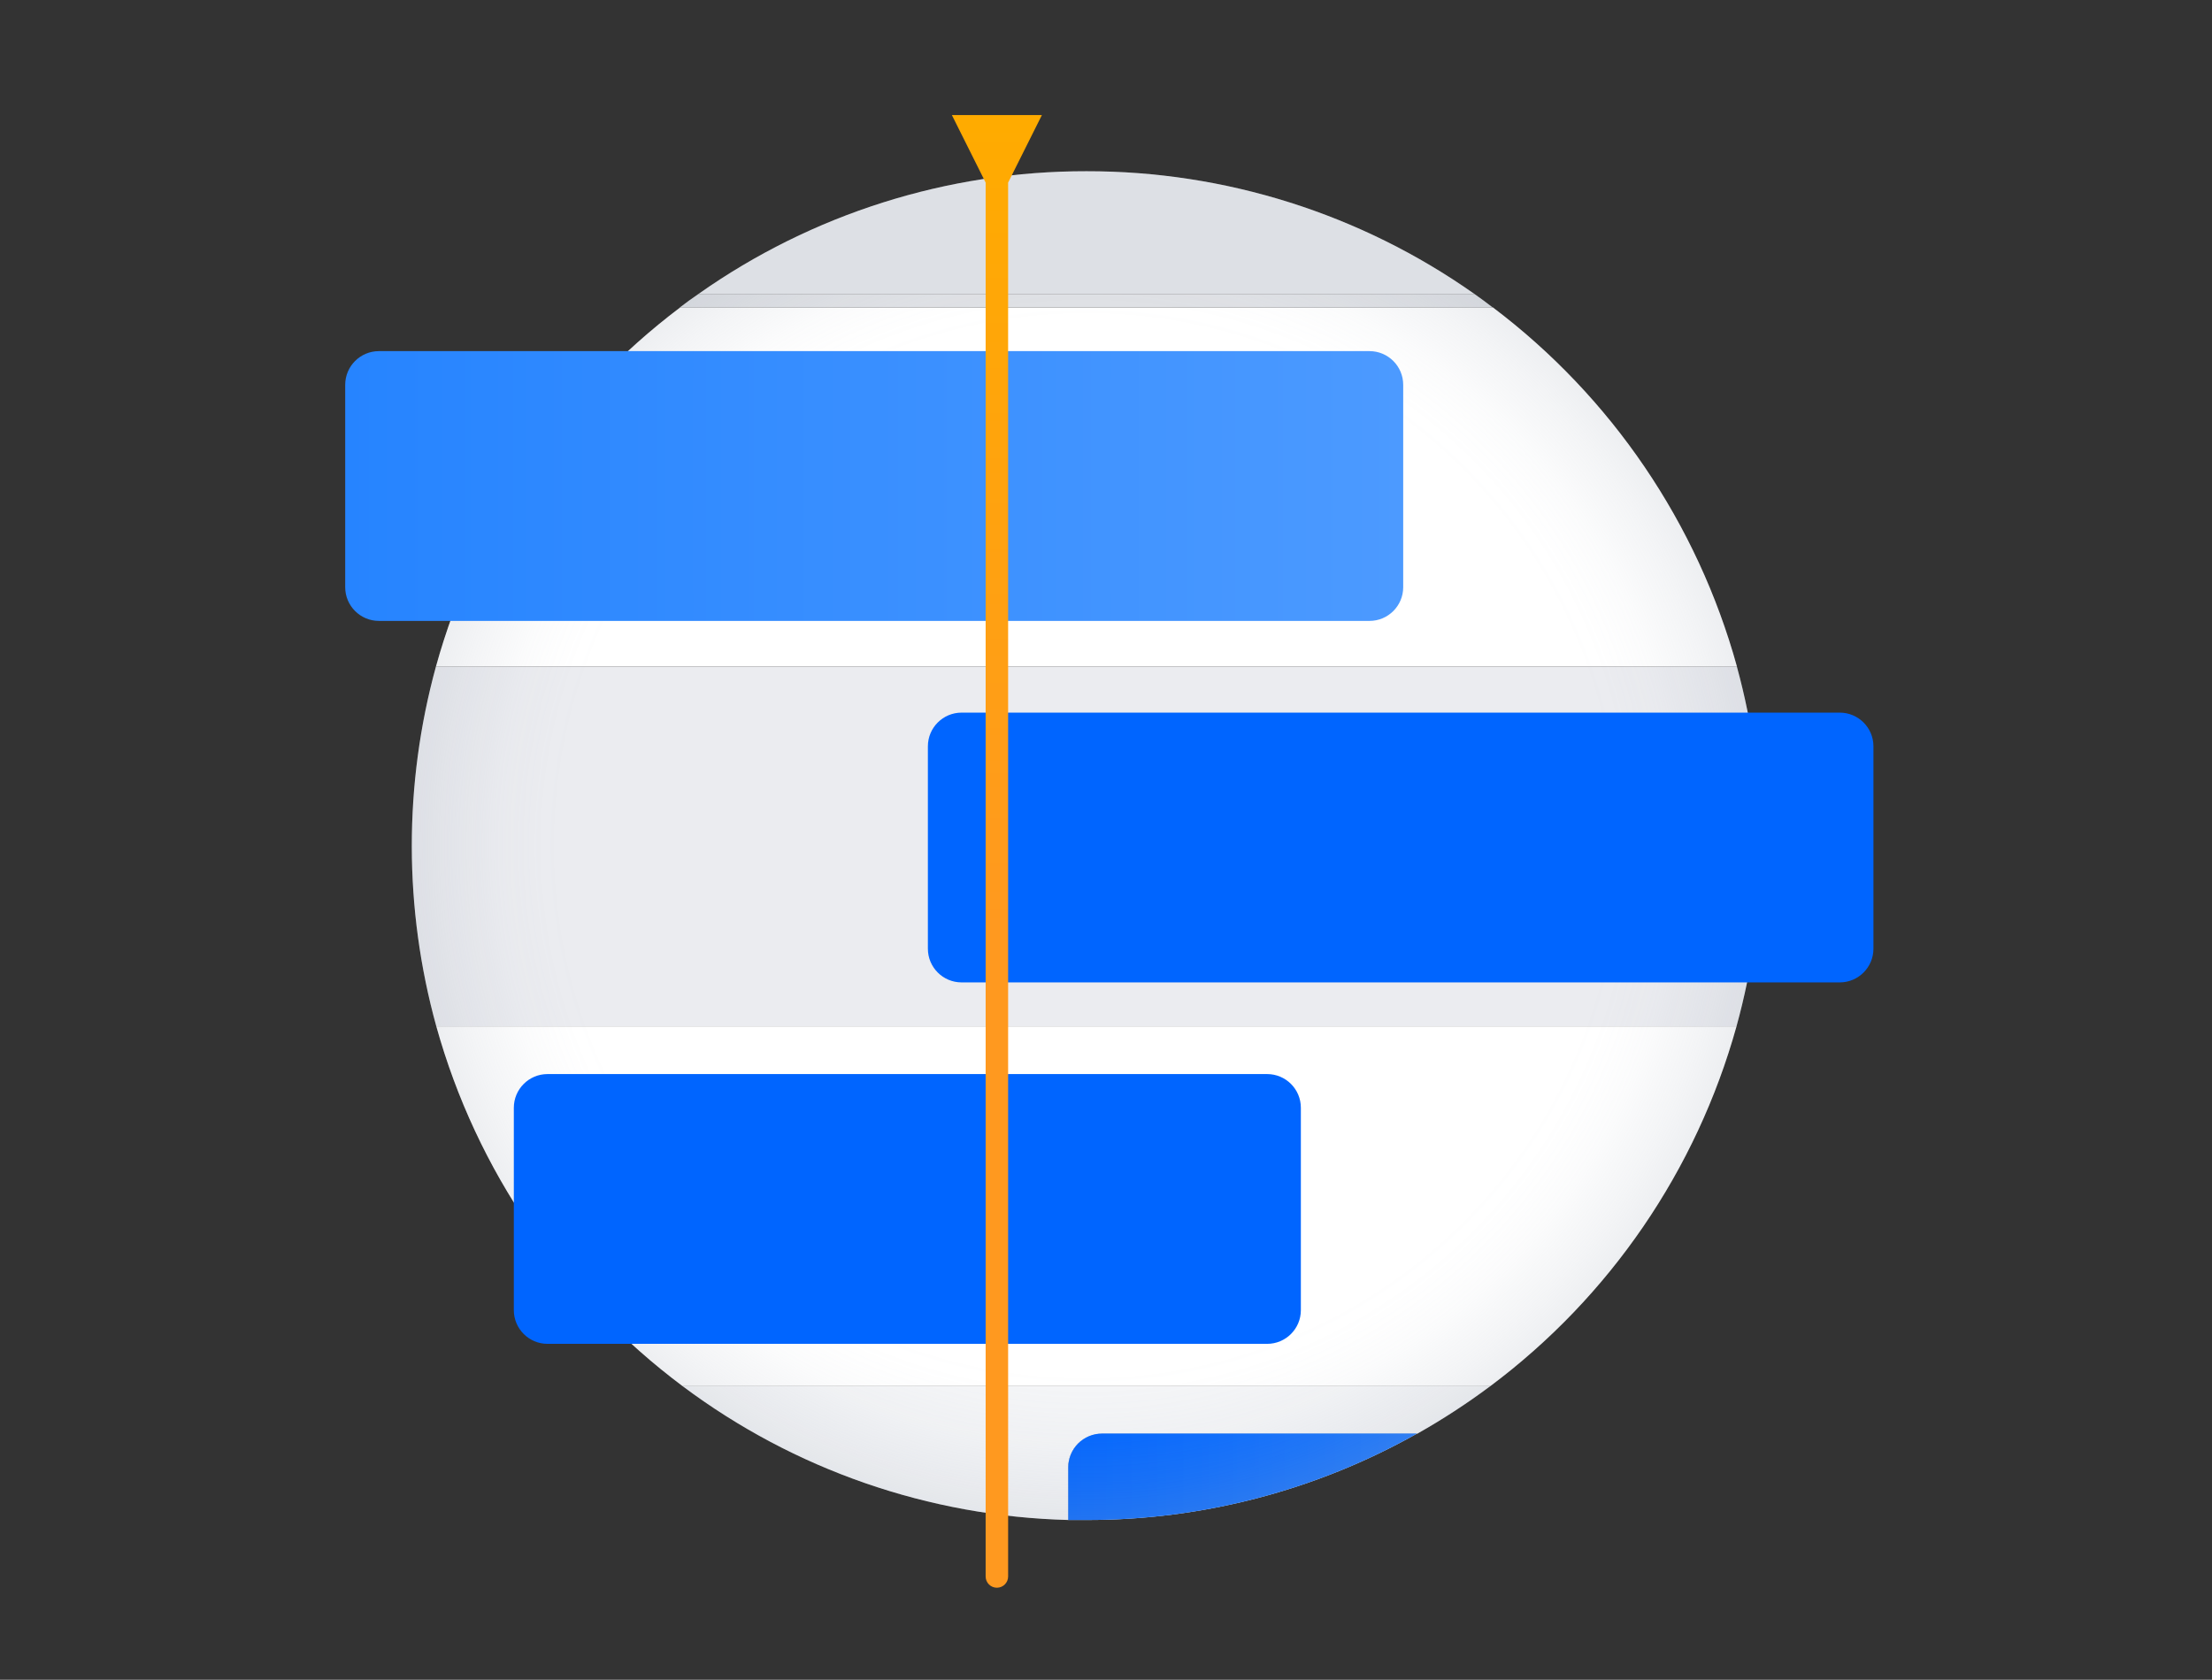 <svg width="237" height="180" viewBox="0 0 237 180" fill="none" xmlns="http://www.w3.org/2000/svg">
<rect x="0" y="0" width="237" height="180" fill="#333333" stroke="none"/>
<path d="M114.455 157.253C114.457 156.295 114.839 155.376 115.518 154.699C116.196 154.022 117.116 153.642 118.074 153.642H151.833C154.554 152.108 157.173 150.402 159.676 148.533H73.133C85.084 157.489 99.526 162.502 114.455 162.879V157.253Z" fill="#F4F5F7"/>
<path opacity="0.2" d="M114.455 157.253C114.457 156.295 114.839 155.376 115.518 154.699C116.196 154.022 117.116 153.642 118.074 153.642H151.833C154.554 152.108 157.173 150.402 159.676 148.533H73.133C85.084 157.489 99.526 162.502 114.455 162.879V157.253Z" fill="url(#paint0_radial)"/>
<path d="M159.948 32.94H72.881C60.157 42.539 50.956 56.07 46.707 71.432H186.102C181.858 56.073 172.665 42.543 159.948 32.94Z" fill="white"/>
<path opacity="0.2" d="M159.948 32.94H72.881C60.157 42.539 50.956 56.07 46.707 71.432H186.102C181.858 56.073 172.665 42.543 159.948 32.94Z" fill="url(#paint1_radial)"/>
<path d="M188.672 90.627C188.677 84.142 187.81 77.686 186.094 71.432H46.706C43.246 84.05 43.26 97.368 46.747 109.979H186.053C187.797 103.676 188.678 97.166 188.672 90.627Z" fill="#EBECF0"/>
<path opacity="0.2" d="M188.672 90.627C188.677 84.142 187.81 77.686 186.094 71.432H46.706C43.246 84.05 43.26 97.368 46.747 109.979H186.053C187.797 103.676 188.678 97.166 188.672 90.627Z" fill="url(#paint2_radial)"/>
<path d="M186.055 109.979H46.748C51.041 125.394 60.319 138.951 73.133 148.534H159.676C172.488 138.951 181.764 125.393 186.055 109.979Z" fill="white"/>
<path opacity="0.2" d="M186.055 109.979H46.748C51.041 125.394 60.319 138.951 73.133 148.534H159.676C172.488 138.951 181.764 125.393 186.055 109.979Z" fill="url(#paint3_radial)"/>
<path d="M116.401 18.349C101.521 18.328 87 22.922 74.84 31.497H157.968C145.805 22.922 131.283 18.328 116.401 18.349Z" fill="#EBECF0"/>
<path opacity="0.2" d="M116.401 18.349C101.521 18.328 87 22.922 74.84 31.497H157.968C145.805 22.922 131.283 18.328 116.401 18.349Z" fill="url(#paint4_radial)"/>
<path d="M114.455 157.254V162.88C115.135 162.88 115.754 162.88 116.401 162.88C128.813 162.899 141.018 159.707 151.833 153.615H118.074C117.597 153.615 117.125 153.709 116.684 153.893C116.244 154.076 115.844 154.344 115.508 154.682C115.171 155.021 114.905 155.422 114.725 155.863C114.544 156.305 114.452 156.777 114.455 157.254Z" fill="#F4F5F7"/>
<path d="M114.455 157.254V162.88C115.135 162.88 115.754 162.88 116.401 162.88C128.813 162.899 141.018 159.707 151.833 153.615H118.074C117.597 153.615 117.125 153.709 116.684 153.893C116.244 154.076 115.844 154.344 115.508 154.682C115.171 155.021 114.905 155.422 114.725 155.863C114.544 156.305 114.452 156.777 114.455 157.254Z" fill="url(#paint5_linear)"/>
<path opacity="0.2" d="M114.455 157.254V162.88C115.135 162.88 115.754 162.88 116.401 162.88C128.813 162.899 141.018 159.707 151.833 153.615H118.074C117.597 153.615 117.125 153.709 116.684 153.893C116.244 154.076 115.844 154.344 115.508 154.682C115.171 155.021 114.905 155.422 114.725 155.863C114.544 156.305 114.452 156.777 114.455 157.254Z" fill="url(#paint6_radial)"/>
<path d="M157.968 31.497H74.84C74.159 31.966 73.479 32.449 72.853 32.939H159.92C159.294 32.449 158.635 31.966 157.968 31.497Z" fill="#DFE1E5"/>
<path opacity="0.2" d="M157.968 31.497H74.84C74.159 31.966 73.479 32.449 72.853 32.939H159.92C159.294 32.449 158.635 31.966 157.968 31.497Z" fill="url(#paint7_radial)"/>
<path d="M135.766 115.095H58.665C56.67 115.095 55.053 116.712 55.053 118.707V140.392C55.053 142.386 56.67 144.004 58.665 144.004H135.766C137.761 144.004 139.378 142.386 139.378 140.392V118.707C139.378 116.712 137.761 115.095 135.766 115.095Z" fill="url(#paint8_linear)"/>
<path d="M146.731 37.626H40.598C38.603 37.626 36.986 39.243 36.986 41.238V62.923C36.986 64.918 38.603 66.535 40.598 66.535H146.731C148.726 66.535 150.343 64.918 150.343 62.923V41.238C150.343 39.243 148.726 37.626 146.731 37.626Z" fill="url(#paint9_linear)"/>
<path d="M197.114 76.363H103.028C101.033 76.363 99.416 77.98 99.416 79.975V101.66C99.416 103.655 101.033 105.272 103.028 105.272H197.114C199.109 105.272 200.726 103.655 200.726 101.66V79.975C200.726 77.98 199.109 76.363 197.114 76.363Z" fill="url(#paint10_linear)"/>
<path d="M191.578 81.18H191.571C189.576 81.18 187.959 82.797 187.959 84.792V96.845C187.959 98.84 189.576 100.457 191.571 100.457H191.578C193.573 100.457 195.19 98.84 195.19 96.845V84.792C195.19 82.797 193.573 81.18 191.578 81.18Z" fill="#0065FF"/>
<path d="M111.632 12.329H101.986L105.605 19.567V168.933C105.605 169.253 105.732 169.559 105.958 169.785C106.183 170.01 106.49 170.137 106.809 170.137C107.128 170.137 107.435 170.01 107.66 169.785C107.886 169.559 108.013 169.253 108.013 168.933V19.567L111.632 12.329Z" fill="url(#paint11_linear)"/>
<defs>
<radialGradient id="paint0_radial" cx="0" cy="0" r="1" gradientUnits="userSpaceOnUse" gradientTransform="translate(116.401 90.627) scale(72.279)">
<stop offset="0.78" stop-color="#A5ADBA" stop-opacity="0"/>
<stop offset="0.81" stop-color="#A5ADBA" stop-opacity="0.03"/>
<stop offset="0.84" stop-color="#A5ADBA" stop-opacity="0.1"/>
<stop offset="0.88" stop-color="#A5ADBA" stop-opacity="0.23"/>
<stop offset="0.91" stop-color="#A5ADBA" stop-opacity="0.41"/>
<stop offset="0.95" stop-color="#A5ADBA" stop-opacity="0.63"/>
<stop offset="0.99" stop-color="#A5ADBA" stop-opacity="0.91"/>
<stop offset="1" stop-color="#A5ADBA"/>
</radialGradient>
<radialGradient id="paint1_radial" cx="0" cy="0" r="1" gradientUnits="userSpaceOnUse" gradientTransform="translate(116.401 90.628) scale(72.279)">
<stop offset="0.78" stop-color="#A5ADBA" stop-opacity="0"/>
<stop offset="0.81" stop-color="#A5ADBA" stop-opacity="0.03"/>
<stop offset="0.84" stop-color="#A5ADBA" stop-opacity="0.1"/>
<stop offset="0.88" stop-color="#A5ADBA" stop-opacity="0.23"/>
<stop offset="0.91" stop-color="#A5ADBA" stop-opacity="0.41"/>
<stop offset="0.95" stop-color="#A5ADBA" stop-opacity="0.63"/>
<stop offset="0.99" stop-color="#A5ADBA" stop-opacity="0.91"/>
<stop offset="1" stop-color="#A5ADBA"/>
</radialGradient>
<radialGradient id="paint2_radial" cx="0" cy="0" r="1" gradientUnits="userSpaceOnUse" gradientTransform="translate(116.4 90.627) scale(72.279)">
<stop offset="0.78" stop-color="#A5ADBA" stop-opacity="0"/>
<stop offset="0.81" stop-color="#A5ADBA" stop-opacity="0.03"/>
<stop offset="0.84" stop-color="#A5ADBA" stop-opacity="0.1"/>
<stop offset="0.88" stop-color="#A5ADBA" stop-opacity="0.23"/>
<stop offset="0.91" stop-color="#A5ADBA" stop-opacity="0.41"/>
<stop offset="0.95" stop-color="#A5ADBA" stop-opacity="0.63"/>
<stop offset="0.99" stop-color="#A5ADBA" stop-opacity="0.91"/>
<stop offset="1" stop-color="#A5ADBA"/>
</radialGradient>
<radialGradient id="paint3_radial" cx="0" cy="0" r="1" gradientUnits="userSpaceOnUse" gradientTransform="translate(116.401 90.628) scale(72.279)">
<stop offset="0.78" stop-color="#A5ADBA" stop-opacity="0"/>
<stop offset="0.81" stop-color="#A5ADBA" stop-opacity="0.03"/>
<stop offset="0.84" stop-color="#A5ADBA" stop-opacity="0.1"/>
<stop offset="0.88" stop-color="#A5ADBA" stop-opacity="0.23"/>
<stop offset="0.91" stop-color="#A5ADBA" stop-opacity="0.41"/>
<stop offset="0.95" stop-color="#A5ADBA" stop-opacity="0.63"/>
<stop offset="0.99" stop-color="#A5ADBA" stop-opacity="0.91"/>
<stop offset="1" stop-color="#A5ADBA"/>
</radialGradient>
<radialGradient id="paint4_radial" cx="0" cy="0" r="1" gradientUnits="userSpaceOnUse" gradientTransform="translate(9780.06 1532.13) scale(8834.04 1397.29)">
<stop offset="0.78" stop-color="#A5ADBA" stop-opacity="0"/>
<stop offset="0.81" stop-color="#A5ADBA" stop-opacity="0.03"/>
<stop offset="0.84" stop-color="#A5ADBA" stop-opacity="0.1"/>
<stop offset="0.88" stop-color="#A5ADBA" stop-opacity="0.23"/>
<stop offset="0.91" stop-color="#A5ADBA" stop-opacity="0.41"/>
<stop offset="0.95" stop-color="#A5ADBA" stop-opacity="0.63"/>
<stop offset="0.99" stop-color="#A5ADBA" stop-opacity="0.91"/>
<stop offset="1" stop-color="#A5ADBA"/>
</radialGradient>
<linearGradient id="paint5_linear" x1="114.455" y1="158.275" x2="259.013" y2="158.275" gradientUnits="userSpaceOnUse">
<stop stop-color="#0065FF"/>
<stop offset="1" stop-color="#4C9AFF"/>
</linearGradient>
<radialGradient id="paint6_radial" cx="0" cy="0" r="1" gradientUnits="userSpaceOnUse" gradientTransform="translate(116.401 90.628) scale(72.279 72.279)">
<stop offset="0.78" stop-color="#A5ADBA" stop-opacity="0"/>
<stop offset="0.81" stop-color="#A5ADBA" stop-opacity="0.03"/>
<stop offset="0.84" stop-color="#A5ADBA" stop-opacity="0.1"/>
<stop offset="0.88" stop-color="#A5ADBA" stop-opacity="0.23"/>
<stop offset="0.91" stop-color="#A5ADBA" stop-opacity="0.41"/>
<stop offset="0.95" stop-color="#A5ADBA" stop-opacity="0.63"/>
<stop offset="0.99" stop-color="#A5ADBA" stop-opacity="0.91"/>
<stop offset="1" stop-color="#A5ADBA"/>
</radialGradient>
<radialGradient id="paint7_radial" cx="0" cy="0" r="1" gradientUnits="userSpaceOnUse" gradientTransform="translate(116.4 90.628) scale(72.279)">
<stop offset="0.78" stop-color="#A5ADBA" stop-opacity="0"/>
<stop offset="0.81" stop-color="#A5ADBA" stop-opacity="0.03"/>
<stop offset="0.84" stop-color="#A5ADBA" stop-opacity="0.1"/>
<stop offset="0.88" stop-color="#A5ADBA" stop-opacity="0.23"/>
<stop offset="0.91" stop-color="#A5ADBA" stop-opacity="0.41"/>
<stop offset="0.95" stop-color="#A5ADBA" stop-opacity="0.63"/>
<stop offset="0.99" stop-color="#A5ADBA" stop-opacity="0.91"/>
<stop offset="1" stop-color="#A5ADBA"/>
</radialGradient>
<linearGradient id="paint8_linear" x1="2294.73" y1="5096.95" x2="12748.6" y2="5096.95" gradientUnits="userSpaceOnUse">
<stop stop-color="#0065FF"/>
<stop offset="1" stop-color="#4C9AFF"/>
</linearGradient>
<linearGradient id="paint9_linear" x1="36.986" y1="52.087" x2="150.343" y2="52.087" gradientUnits="userSpaceOnUse">
<stop stop-color="#2684FF"/>
<stop offset="1" stop-color="#4C9AFF"/>
</linearGradient>
<linearGradient id="paint10_linear" x1="9397.66" y1="3412.15" x2="24486.8" y2="3412.15" gradientUnits="userSpaceOnUse">
<stop stop-color="#0065FF"/>
<stop offset="1" stop-color="#4C9AFF"/>
</linearGradient>
<linearGradient id="paint11_linear" x1="106.809" y1="12.832" x2="106.809" y2="99.804" gradientUnits="userSpaceOnUse">
<stop stop-color="#FFAB00"/>
<stop offset="1" stop-color="#FF991F"/>
</linearGradient>
</defs>
</svg>
